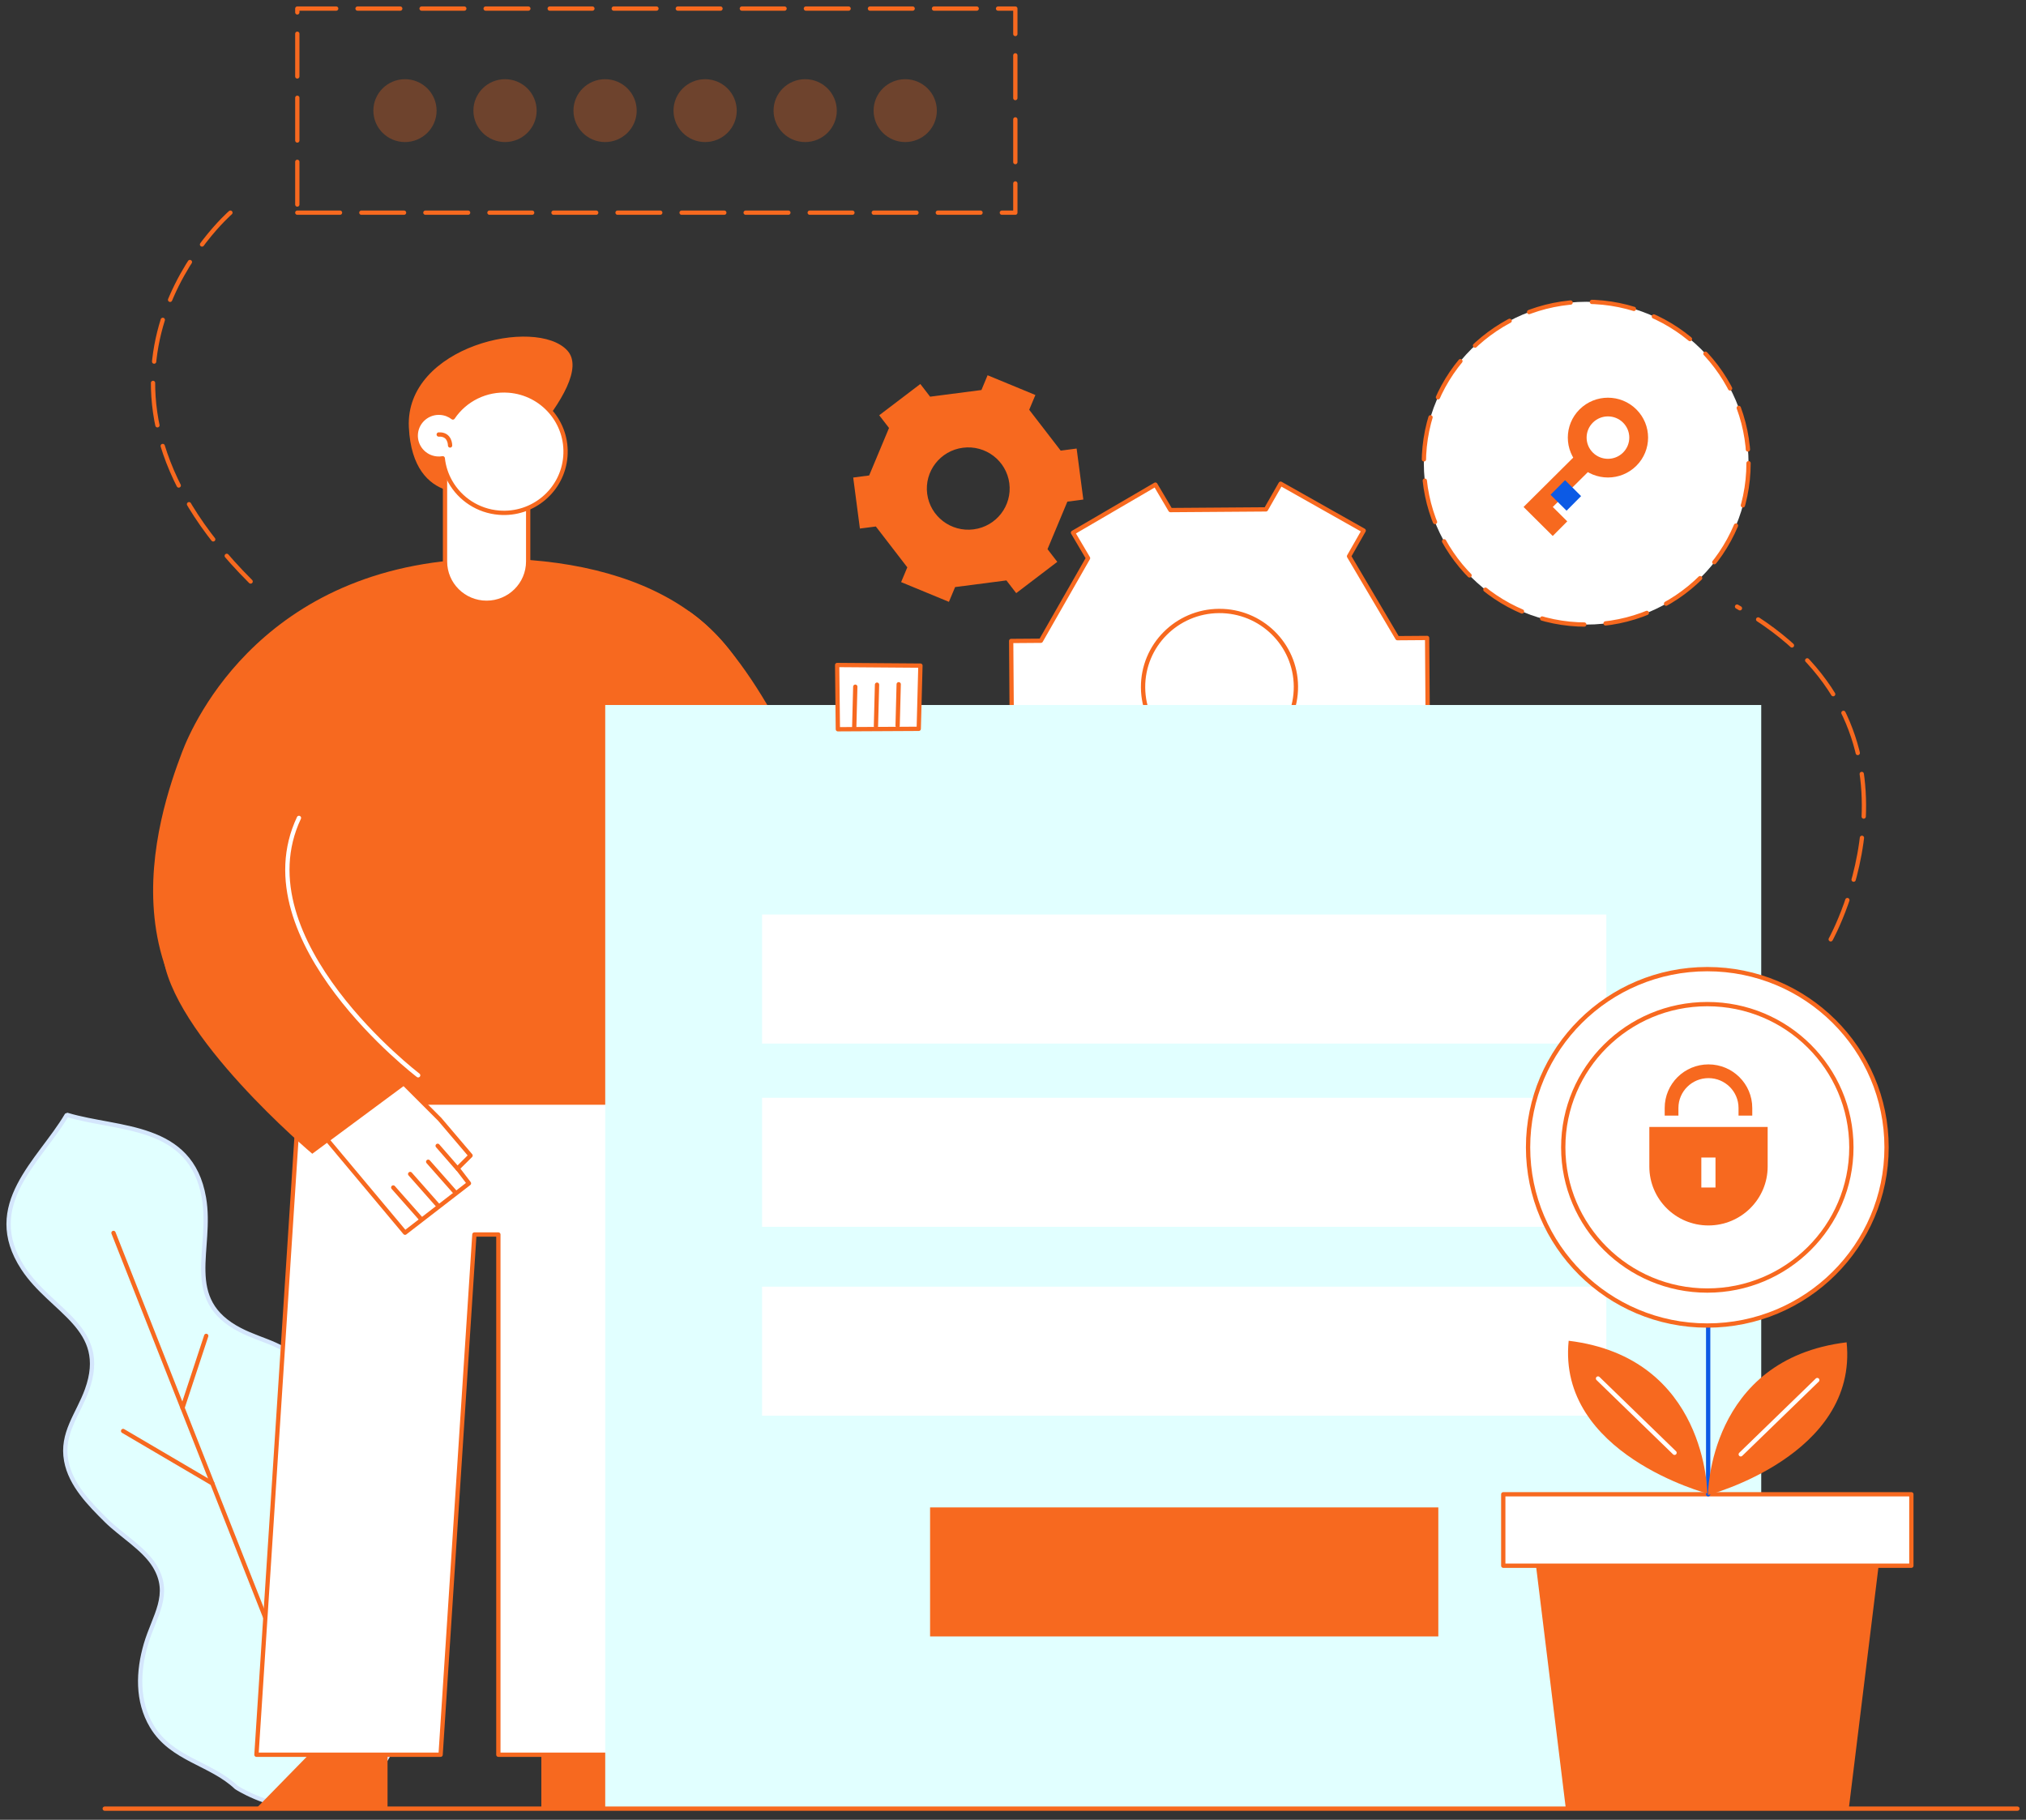 <svg xmlns="http://www.w3.org/2000/svg" xmlns:xlink="http://www.w3.org/1999/xlink" width="236px" height="212px" viewBox="0 0 236 212" version="1.1">
    <rect x="0" y="0" width="236" height="212" fill="#333333" stroke="none"/>
    <g id="login-svg-Sigin-Page" stroke="none" stroke-width="1" fill="none" fill-rule="evenodd">
        <g id="login-svg-02" transform="translate(-261, -307)">
            <g id="login-svg-Illustration-" transform="translate(262, 308)">
                <polygon
                    id="login-svg-Fill-1"
                    fill="#FFFFFF"
                    points="135.338 58.422 133.586 55.455 123.99 61.056 125.742 64.023 120.248 73.644 116.787 73.67 116.868 84.733 120.329 84.708 125.963 94.249 124.254 97.241 133.932 102.703 135.64 99.71 146.768 99.63 148.52 102.597 158.117 96.996 156.365 94.029 161.858 84.408 165.32 84.382 165.239 73.319 161.777 73.344 156.144 63.803 157.852 60.811 148.175 55.349 146.466 58.341"
                />
                <polygon
                    id="login-svg-Stroke-2"
                    stroke="#F7691F"
                    stroke-width="0.5"
                    stroke-linecap="round"
                    stroke-linejoin="round"
                    points="135.338 58.422 133.586 55.455 123.99 61.056 125.742 64.023 120.248 73.644 116.787 73.67 116.868 84.733 120.329 84.708 125.963 94.249 124.254 97.241 133.932 102.703 135.64 99.71 146.768 99.63 148.52 102.597 158.117 96.996 156.365 94.029 161.858 84.408 165.32 84.382 165.239 73.319 161.777 73.344 156.144 63.803 157.852 60.811 148.175 55.349 146.466 58.341"
                />
                <g id="login-svg-Group-118" transform="translate(0, -0)">
                    <path
                        d="M140.988,70.175 C145.906,70.139 149.921,74.073 149.956,78.961 C149.992,83.85 146.035,87.842 141.118,87.877 C136.201,87.913 132.186,83.979 132.151,79.09 C132.115,74.202 136.072,70.211 140.988,70.175"
                        id="login-svg-Fill-3"
                        fill="#FFFFFF"
                    />
                    <path
                        d="M140.988,70.175 C145.906,70.139 149.921,74.073 149.956,78.961 C149.992,83.85 146.035,87.842 141.118,87.877 C136.201,87.913 132.186,83.979 132.151,79.09 C132.115,74.202 136.072,70.211 140.988,70.175 Z"
                        id="login-svg-Stroke-5"
                        stroke="#F7691F"
                        stroke-width="0.5"
                        stroke-linecap="round"
                        stroke-linejoin="round"
                    />
                    <path
                        d="M25.839,23.775 C25.839,23.775 4.068,42.692 28.195,66.742"
                        id="login-svg-Stroke-7"
                        stroke="#F7691F"
                        stroke-width="0.5"
                        stroke-linecap="round"
                        stroke-linejoin="round"
                        stroke-dasharray="4.974,2.487"
                    />
                    <path
                        d="M6.751,128.936 C3.613,134.252 -3.148,139.356 1.694,146.751 C5.034,151.852 11.746,153.662 9.133,160.907 C8.097,163.779 6.117,165.947 6.712,169.181 C7.231,171.991 9.444,174.211 11.395,176.147 C13.072,177.812 15.759,179.383 17.004,181.419 C19.037,184.743 16.96,187.239 15.994,190.544 C15.075,193.687 14.93,197.166 16.685,200.104 C19.007,203.991 23.543,204.387 26.534,207.23 C26.534,207.23 40.276,216.157 45.907,199.673 C47.237,195.778 49.211,192.21 48.255,187.791 C47.532,184.45 45.046,181.998 42.222,180.313 C39.255,178.543 36.024,178.118 35.241,174.305 C34.762,171.971 35.658,169.003 35.748,166.649 C35.855,163.909 35.959,160.785 34.417,158.374 C32.643,155.601 29.708,155.35 26.984,153.945 C20.113,150.399 23.795,144.533 22.756,138.536 C21.249,129.841 12.801,130.669 6.863,128.892 L6.751,128.936 Z"
                        id="login-svg-Fill-9"
                        fill="#E1FFFF"
                    />
                    <path
                        d="M6.751,128.936 C3.613,134.252 -3.148,139.356 1.694,146.751 C5.034,151.852 11.746,153.662 9.133,160.907 C8.097,163.779 6.117,165.947 6.712,169.181 C7.231,171.991 9.444,174.211 11.395,176.147 C13.072,177.812 15.759,179.383 17.004,181.419 C19.037,184.743 16.96,187.239 15.994,190.544 C15.075,193.687 14.93,197.166 16.685,200.104 C19.007,203.991 23.543,204.387 26.534,207.23 C26.534,207.23 40.276,216.157 45.907,199.673 C47.237,195.778 49.211,192.21 48.255,187.791 C47.532,184.45 45.046,181.998 42.222,180.313 C39.255,178.543 36.024,178.118 35.241,174.305 C34.762,171.971 35.658,169.003 35.748,166.649 C35.855,163.909 35.959,160.785 34.417,158.374 C32.643,155.601 29.708,155.35 26.984,153.945 C20.113,150.399 23.795,144.533 22.756,138.536 C21.249,129.841 12.801,130.669 6.863,128.892 L6.751,128.936 Z"
                        id="login-svg-Stroke-11"
                        stroke="#D4E6FC"
                        stroke-width="0.5"
                    />
                    <g id="login-svg-Group-16" transform="translate(12.22, 142.629)">
                        <line x1="0" y1="0" x2="26.314" y2="66.685" id="login-svg-Fill-13" fill="#D4E6FC" />
                        <line x1="0" y1="0" x2="26.314" y2="66.685" id="login-svg-Stroke-15" stroke="#F7691F" stroke-width="0.5" stroke-linecap="round" stroke-linejoin="round" />
                    </g>
                    <g id="login-svg-Group-20" transform="translate(13.341, 165.703)">
                        <line x1="0" y1="0" x2="10.393" y2="6.106" id="login-svg-Fill-17" fill="#D4E6FC" />
                        <line x1="0" y1="0" x2="10.393" y2="6.106" id="login-svg-Stroke-19" stroke="#F7691F" stroke-width="0.5" stroke-linecap="round" stroke-linejoin="round" />
                    </g>
                    <g id="login-svg-Group-24" transform="translate(33.632, 187.664)">
                        <line x1="0" y1="9.227" x2="5.62" y2="1.41837208e-14" id="login-svg-Fill-21" fill="#D4E6FC" />
                        <line x1="0" y1="9.227" x2="5.62" y2="1.41837208e-14" id="login-svg-Stroke-23" stroke="#0C5AE5" stroke-width="0.5" stroke-linecap="round" stroke-linejoin="round" />
                    </g>
                    <g id="login-svg-Group-28" transform="translate(20.26, 154.625)">
                        <line x1="0" y1="8.379" x2="2.761" y2="0" id="login-svg-Fill-25" fill="#D4E6FC" />
                        <line x1="0" y1="8.379" x2="2.761" y2="0" id="login-svg-Stroke-27" stroke="#F7691F" stroke-width="0.5" stroke-linecap="round" stroke-linejoin="round" />
                    </g>
                    <polygon id="login-svg-Fill-29" fill="#F7691F" points="29.639 127.603 82.669 127.603 82.669 96.317 29.639 104.196" />
                    <polygon id="login-svg-Fill-31" fill="#F7691F" points="28.872 209.645 37.15 201.178 44.143 201.178 44.143 209.645" />
                    <polygon id="login-svg-Fill-33" fill="#F7691F" points="74.408 209.645 69.05 201.178 62.058 201.178 62.058 209.645" />
                    <polygon
                        id="login-svg-Fill-35"
                        fill="#FFFFFF"
                        points="78.502 127.447 78.502 203.42 57.052 203.42 57.052 142.815 54.259 142.815 50.325 203.42 28.872 203.42 32.805 142.815 33.805 127.447"
                    />
                    <polygon
                        id="login-svg-Stroke-37"
                        stroke="#F7691F"
                        stroke-width="0.5"
                        stroke-linecap="round"
                        stroke-linejoin="round"
                        points="78.502 127.447 78.502 203.42 57.052 203.42 57.052 142.815 54.259 142.815 50.325 203.42 28.872 203.42 32.805 142.815 33.805 127.447"
                    />
                    <path
                        d="M88.723,89.9 C88.723,72.335 75.192,64.5 57.53,64.081 C57.168,64.073 56.803,64.068 56.434,64.068 C29.863,64.068 21.481,83.271 20.222,86.584 C17.418,93.961 9.531,117.097 34.944,127.797 C42.591,131.017 48.05,123.208 52.134,121.119 C59.251,117.479 61.816,116.568 61.816,116.568 L88.723,89.9 Z"
                        id="login-svg-Fill-39"
                        fill="#F7691F"
                    />
                    <path
                        d="M76.952,98.651 C76.952,98.651 79.789,111.498 95.634,108.724 C111.48,105.951 106.845,81.726 106.845,81.726 L94.588,81.726 L94.14,92.872 C94.14,92.872 87.637,76.115 79.493,70.374 C74.526,66.871 76.952,98.651 76.952,98.651"
                        id="login-svg-Fill-41"
                        fill="#F7691F"
                    />
                    <line x1="82.48" y1="93.615" x2="82.48" y2="106.949" id="login-svg-Stroke-43" stroke="#FFFFFF" stroke-width="0.5" stroke-linecap="round" stroke-linejoin="round" />
                    <polygon id="login-svg-Fill-45" fill="#FFFFFF" points="45.759 124.931 50.219 129.392 53.811 133.615 52.3 135.118 53.627 136.855 46.182 142.605 36.507 131.046" />
                    <polygon
                        id="login-svg-Stroke-47"
                        stroke="#F7691F"
                        stroke-width="0.5"
                        stroke-linecap="round"
                        stroke-linejoin="round"
                        points="45.759 124.931 50.219 129.392 53.811 133.615 52.3 135.118 53.627 136.855 46.182 142.605 36.507 131.046"
                    />
                    <line x1="52.079" y1="137.965" x2="48.878" y2="134.338" id="login-svg-Stroke-49" stroke="#F7691F" stroke-width="0.5" stroke-linecap="round" stroke-linejoin="round" />
                    <line x1="49.981" y1="139.394" x2="46.779" y2="135.766" id="login-svg-Stroke-51" stroke="#F7691F" stroke-width="0.5" stroke-linecap="round" stroke-linejoin="round" />
                    <line x1="48.009" y1="140.963" x2="44.807" y2="137.336" id="login-svg-Stroke-53" stroke="#F7691F" stroke-width="0.5" stroke-linecap="round" stroke-linejoin="round" />
                    <line x1="52.342" y1="135.194" x2="49.981" y2="132.483" id="login-svg-Stroke-55" stroke="#F7691F" stroke-width="0.5" stroke-linecap="round" stroke-linejoin="round" />
                    <path
                        d="M33.823,94.284 C27.096,108.551 47.71,124.268 47.71,124.268 L35.375,133.408 C35.375,133.408 18.801,119.465 17.95,110.029"
                        id="login-svg-Fill-57"
                        fill="#F7691F"
                    />
                    <path
                        d="M54.946,56.253 C54.946,56.253 47.096,58.276 46.626,48.784 C46.157,39.292 61.481,35.871 65.088,39.837 C68.696,43.804 54.946,56.253 54.946,56.253"
                        id="login-svg-Fill-59"
                        fill="#F7691F"
                    />
                    <path
                        d="M55.681,69.223 L55.681,69.223 C58.356,69.223 60.525,67.067 60.525,64.408 L60.525,48.758 L50.838,48.758 L50.838,64.408 C50.838,67.067 53.006,69.223 55.681,69.223"
                        id="login-svg-Fill-61"
                        fill="#FFFFFF"
                    />
                    <path
                        d="M55.681,69.223 L55.681,69.223 C58.356,69.223 60.525,67.067 60.525,64.408 L60.525,48.758 L50.838,48.758 L50.838,64.408 C50.838,67.067 53.006,69.223 55.681,69.223 Z"
                        id="login-svg-Stroke-63"
                        stroke="#F7691F"
                        stroke-width="0.5"
                        stroke-linecap="round"
                        stroke-linejoin="round"
                    />
                    <path
                        d="M47.435,49.542 C47.317,51.014 48.422,52.304 49.902,52.422 C50.131,52.44 50.359,52.43 50.574,52.39 C50.68,53.372 50.989,54.299 51.461,55.127 C52.594,57.116 54.668,58.528 57.132,58.724 C61.084,59.04 64.541,56.113 64.858,52.184 C65.175,48.255 62.231,44.818 58.28,44.503 C55.601,44.289 53.148,45.564 51.753,47.635 C51.357,47.329 50.869,47.132 50.332,47.09 C48.852,46.971 47.554,48.07 47.435,49.542"
                        id="login-svg-Fill-65"
                        fill="#FFFFFF"
                    />
                    <path
                        d="M47.435,49.542 C47.317,51.014 48.422,52.304 49.902,52.422 C50.131,52.44 50.359,52.43 50.574,52.39 C50.68,53.372 50.989,54.299 51.461,55.127 C52.594,57.116 54.668,58.528 57.132,58.724 C61.084,59.04 64.541,56.113 64.858,52.184 C65.175,48.255 62.231,44.818 58.28,44.503 C55.601,44.289 53.148,45.564 51.753,47.635 C51.357,47.329 50.869,47.132 50.332,47.09 C48.852,46.971 47.554,48.07 47.435,49.542 Z"
                        id="login-svg-Stroke-67"
                        stroke="#F7691F"
                        stroke-width="0.5"
                        stroke-linecap="round"
                        stroke-linejoin="round"
                    />
                    <path d="M51.428,50.896 C51.428,50.896 51.452,49.542 50.105,49.618" id="login-svg-Stroke-69" stroke="#F7691F" stroke-width="0.5" stroke-linecap="round" stroke-linejoin="round" />
                    <polygon id="login-svg-Fill-71" fill="#E1FFFF" points="69.5 209.644 204.158 209.644 204.158 81.13 69.5 81.13" />
                    <polygon id="login-svg-Fill-73" fill="#FFFFFF" points="96.517 76.47 96.598 83.954 106.021 83.905 106.216 76.541" />
                    <polygon id="login-svg-Stroke-74" stroke="#F7691F" stroke-width="0.5" stroke-linecap="round" stroke-linejoin="round" points="96.517 76.47 96.598 83.954 106.021 83.905 106.216 76.541" />
                    <line x1="98.503" y1="83.822" x2="98.629" y2="78.998" id="login-svg-Stroke-75" stroke="#F7691F" stroke-width="0.5" stroke-linecap="round" stroke-linejoin="round" />
                    <line x1="101.035" y1="83.586" x2="101.161" y2="78.761" id="login-svg-Stroke-76" stroke="#F7691F" stroke-width="0.5" stroke-linecap="round" stroke-linejoin="round" />
                    <line x1="103.56" y1="83.537" x2="103.686" y2="78.713" id="login-svg-Stroke-77" stroke="#F7691F" stroke-width="0.5" stroke-linecap="round" stroke-linejoin="round" />
                    <path d="M33.823,94.284 C27.096,108.551 47.71,124.268 47.71,124.268" id="login-svg-Stroke-78" stroke="#FFFFFF" stroke-width="0.5" stroke-linecap="round" stroke-linejoin="round" />
                    <polygon id="login-svg-Fill-79" fill="#FFFFFF" points="87.771 120.571 186.114 120.571 186.114 105.54 87.771 105.54" />
                    <polygon id="login-svg-Fill-80" fill="#FFFFFF" points="87.771 141.918 186.114 141.918 186.114 126.887 87.771 126.887" />
                    <polygon id="login-svg-Fill-81" fill="#FFFFFF" points="87.771 163.922 186.114 163.922 186.114 148.891 87.771 148.891" />
                    <polygon id="login-svg-Fill-82" fill="#F7691F" points="107.341 189.638 166.544 189.638 166.544 174.608 107.341 174.608" />
                    <path
                        d="M202.68,52.959 C202.68,63.343 194.213,71.761 183.769,71.761 C173.323,71.761 164.857,63.343 164.857,52.959 C164.857,42.574 173.323,34.157 183.769,34.157 C194.213,34.157 202.68,42.574 202.68,52.959"
                        id="login-svg-Fill-83"
                        fill="#FFFFFF"
                    />
                    <path
                        d="M202.68,52.959 C202.68,63.343 194.213,71.761 183.769,71.761 C173.323,71.761 164.857,63.343 164.857,52.959 C164.857,42.574 173.323,34.157 183.769,34.157 C194.213,34.157 202.68,42.574 202.68,52.959 Z"
                        id="login-svg-Stroke-84"
                        stroke="#F7691F"
                        stroke-width="0.5"
                        stroke-linecap="round"
                        stroke-linejoin="round"
                        stroke-dasharray="4.974,2.487"
                    />
                    <g id="login-svg-Group-87" transform="translate(11.2, 209.202)">
                        <line x1="-2.84707892e-15" y1="0.5" x2="222.8" y2="0.5" id="login-svg-Fill-85" fill="#D4E6FC" />
                        <line x1="-2.84707892e-15" y1="0.5" x2="222.8" y2="0.5" id="login-svg-Stroke-86" stroke="#F7691F" stroke-width="0.5" stroke-linecap="round" stroke-linejoin="round" />
                    </g>
                    <polygon id="login-svg-Fill-88" fill="#F7691F" points="214.37 209.6 181.385 209.6 176.9 173.077 218.854 173.077" />
                    <polygon id="login-svg-Fill-89" fill="#FFFFFF" points="174.109 181.4 221.646 181.4 221.646 173.077 174.109 173.077" />
                    <polygon id="login-svg-Stroke-90" stroke="#F7691F" stroke-width="0.5" stroke-linecap="round" stroke-linejoin="round" points="174.109 181.4 221.646 181.4 221.646 173.077 174.109 173.077" />
                    <g id="login-svg-Group-93" transform="translate(197.477, 135.857)">
                        <line x1="0.5" y1="37.22" x2="0.5" y2="0" id="login-svg-Fill-91" fill="#D4E6FC" />
                        <line x1="0.5" y1="37.22" x2="0.5" y2="0" id="login-svg-Stroke-92" stroke="#0C5AE5" stroke-width="0.5" stroke-linecap="round" stroke-linejoin="round" />
                    </g>
                    <path
                        d="M218.758,132.659 C218.758,144.124 209.409,153.418 197.878,153.418 C186.346,153.418 176.998,144.124 176.998,132.659 C176.998,121.194 186.346,111.9 197.878,111.9 C209.409,111.9 218.758,121.194 218.758,132.659"
                        id="login-svg-Fill-94"
                        fill="#FFFFFF"
                    />
                    <path
                        d="M218.758,132.659 C218.758,144.124 209.409,153.418 197.878,153.418 C186.346,153.418 176.998,144.124 176.998,132.659 C176.998,121.194 186.346,111.9 197.878,111.9 C209.409,111.9 218.758,121.194 218.758,132.659 Z"
                        id="login-svg-Stroke-95"
                        stroke="#F7691F"
                        stroke-width="0.5"
                        stroke-linecap="round"
                        stroke-linejoin="round"
                    />
                    <path
                        d="M214.659,132.659 C214.659,141.873 207.146,149.343 197.878,149.343 C188.609,149.343 181.096,141.873 181.096,132.659 C181.096,123.444 188.609,115.975 197.878,115.975 C207.146,115.975 214.659,123.444 214.659,132.659"
                        id="login-svg-Fill-96"
                        fill="#FFFFFF"
                    />
                    <path
                        d="M214.659,132.659 C214.659,141.873 207.146,149.343 197.878,149.343 C188.609,149.343 181.096,141.873 181.096,132.659 C181.096,123.444 188.609,115.975 197.878,115.975 C207.146,115.975 214.659,123.444 214.659,132.659 Z"
                        id="login-svg-Stroke-97"
                        stroke="#F7691F"
                        stroke-width="0.5"
                        stroke-linecap="round"
                        stroke-linejoin="round"
                    />
                    <path d="M197.877,172.984 C197.877,172.984 197.877,157.156 181.728,155.193 C180.382,168.396 197.877,172.984 197.877,172.984" id="login-svg-Fill-98" fill="#F7691F" />
                    <line x1="185.147" y1="159.591" x2="194.06" y2="168.243" id="login-svg-Stroke-99" stroke="#FFFFFF" stroke-width="0.5" stroke-linecap="round" stroke-linejoin="round" />
                    <path d="M197.955,173.165 C197.955,173.165 197.955,157.337 214.105,155.374 C215.45,168.576 197.955,173.165 197.955,173.165" id="login-svg-Fill-100" fill="#F7691F" />
                    <line x1="210.686" y1="159.772" x2="201.772" y2="168.423" id="login-svg-Stroke-101" stroke="#FFFFFF" stroke-width="0.5" stroke-linecap="round" stroke-linejoin="round" />
                    <path
                        d="M197.18,137.34 L198.831,137.34 L198.831,133.845 L197.18,133.845 L197.18,137.34 Z M191.124,130.288 L191.124,134.898 C191.124,138.687 194.194,141.76 198.005,141.76 C201.816,141.76 204.907,138.687 204.907,134.898 L204.907,130.288 L191.124,130.288 Z"
                        id="login-svg-Fill-102"
                        fill="#F7691F"
                    />
                    <path
                        d="M202.314,128.966 L202.314,128.073 C202.314,125.712 200.388,123.797 198.013,123.797 C195.638,123.797 193.713,125.712 193.713,128.073 L193.713,128.966"
                        id="login-svg-Stroke-103"
                        stroke="#F7691F"
                        stroke-width="1.6"
                    />
                    <path
                        d="M212.25,108.428 C212.25,108.428 226.132,83.537 201.34,69.666"
                        id="login-svg-Stroke-104"
                        stroke="#F7691F"
                        stroke-width="0.5"
                        stroke-linecap="round"
                        stroke-linejoin="round"
                        stroke-dasharray="4.974,2.487"
                    />
                    <path
                        d="M112.412,60.668 C109.77,61.01 107.35,59.159 107.005,56.536 C106.66,53.91 108.522,51.503 111.163,51.16 C113.805,50.817 116.226,52.668 116.571,55.295 C116.915,57.921 115.054,60.328 112.412,60.668 L112.412,60.668 Z M125.193,57.195 L124.412,51.253 L122.555,51.496 L118.887,46.737 L119.608,45.016 L114.04,42.715 L113.323,44.436 L107.343,45.212 L106.205,43.734 L101.416,47.376 L102.558,48.857 L100.245,54.389 L98.386,54.632 L99.166,60.574 L101.025,60.335 L104.688,65.092 L103.968,66.813 L109.536,69.113 L110.256,67.392 L116.232,66.616 L117.374,68.098 L122.159,64.453 L121.021,62.975 L123.334,57.438 L125.193,57.195 Z"
                        id="login-svg-Fill-105"
                        fill="#F7691F"
                    />
                    <g id="login-svg-Group-2" transform="translate(33.632, 0)">
                        <polygon id="login-svg-Fill-106" points="0 23.775 83.64 23.775 83.64 0 0 0" />
                        <path
                            d="M0,23.775 L83.64,23.775 L83.64,0 L0,0 L0,23.775 Z"
                            id="login-svg-Stroke-107"
                            stroke="#F7691F"
                            stroke-width="0.5"
                            stroke-linecap="round"
                            stroke-linejoin="round"
                            stroke-dasharray="4.974,2.487"
                        />
                        <path
                            d="M16.226,11.887 C16.226,13.909 14.576,15.549 12.542,15.549 C10.508,15.549 8.859,13.909 8.859,11.887 C8.859,9.865 10.508,8.225 12.542,8.225 C14.576,8.225 16.226,9.865 16.226,11.887"
                            id="login-svg-Fill-108"
                            fill="#F7691F"
                            opacity="0.3"
                        />
                        <path
                            d="M27.88,11.887 C27.88,13.909 26.23,15.549 24.197,15.549 C22.162,15.549 20.513,13.909 20.513,11.887 C20.513,9.865 22.162,8.225 24.197,8.225 C26.23,8.225 27.88,9.865 27.88,11.887"
                            id="login-svg-Fill-109"
                            fill="#F7691F"
                            opacity="0.3"
                        />
                        <path
                            d="M39.534,11.887 C39.534,13.909 37.885,15.549 35.851,15.549 C33.816,15.549 32.168,13.909 32.168,11.887 C32.168,9.865 33.816,8.225 35.851,8.225 C37.885,8.225 39.534,9.865 39.534,11.887"
                            id="login-svg-Fill-110"
                            fill="#F7691F"
                            opacity="0.3"
                        />
                        <path
                            d="M51.188,11.887 C51.188,13.909 49.539,15.549 47.505,15.549 C45.47,15.549 43.822,13.909 43.822,11.887 C43.822,9.865 45.47,8.225 47.505,8.225 C49.539,8.225 51.188,9.865 51.188,11.887"
                            id="login-svg-Fill-111"
                            fill="#F7691F"
                            opacity="0.3"
                        />
                        <path
                            d="M62.842,11.887 C62.842,13.909 61.193,15.549 59.159,15.549 C57.124,15.549 55.476,13.909 55.476,11.887 C55.476,9.865 57.124,8.225 59.159,8.225 C61.193,8.225 62.842,9.865 62.842,11.887"
                            id="login-svg-Fill-112"
                            fill="#F7691F"
                            opacity="0.3"
                        />
                        <path
                            d="M74.497,11.887 C74.497,13.909 72.847,15.549 70.813,15.549 C68.779,15.549 67.13,13.909 67.13,11.887 C67.13,9.865 68.779,8.225 70.813,8.225 C72.847,8.225 74.497,9.865 74.497,11.887"
                            id="login-svg-Fill-113"
                            fill="#F7691F"
                            opacity="0.3"
                        />
                    </g>
                    <path
                        d="M189.609,53.265 C187.784,55.08 184.824,55.08 182.998,53.265 C181.172,51.45 181.172,48.508 182.998,46.692 C184.824,44.877 187.784,44.877 189.609,46.692 C191.435,48.508 191.435,51.45 189.609,53.265"
                        id="login-svg-Fill-114"
                        fill="#F7691F"
                    />
                    <polyline id="login-svg-Stroke-115" stroke="#F7691F" stroke-width="2.4" points="186.304 49.979 178.175 58.06 180.717 60.587" />
                    <line x1="182.329" y1="57.644" x2="180.462" y2="55.787" id="login-svg-Stroke-116" stroke="#0C5AE5" stroke-width="2.4" />
                    <path
                        d="M188.061,51.726 C187.091,52.691 185.517,52.691 184.546,51.726 C183.576,50.761 183.576,49.196 184.546,48.232 C185.517,47.267 187.091,47.267 188.061,48.232 C189.032,49.196 189.032,50.761 188.061,51.726"
                        id="login-svg-Fill-117"
                        fill="#FFFFFF"
                    />
                </g>
            </g>
        </g>
    </g>
</svg>
